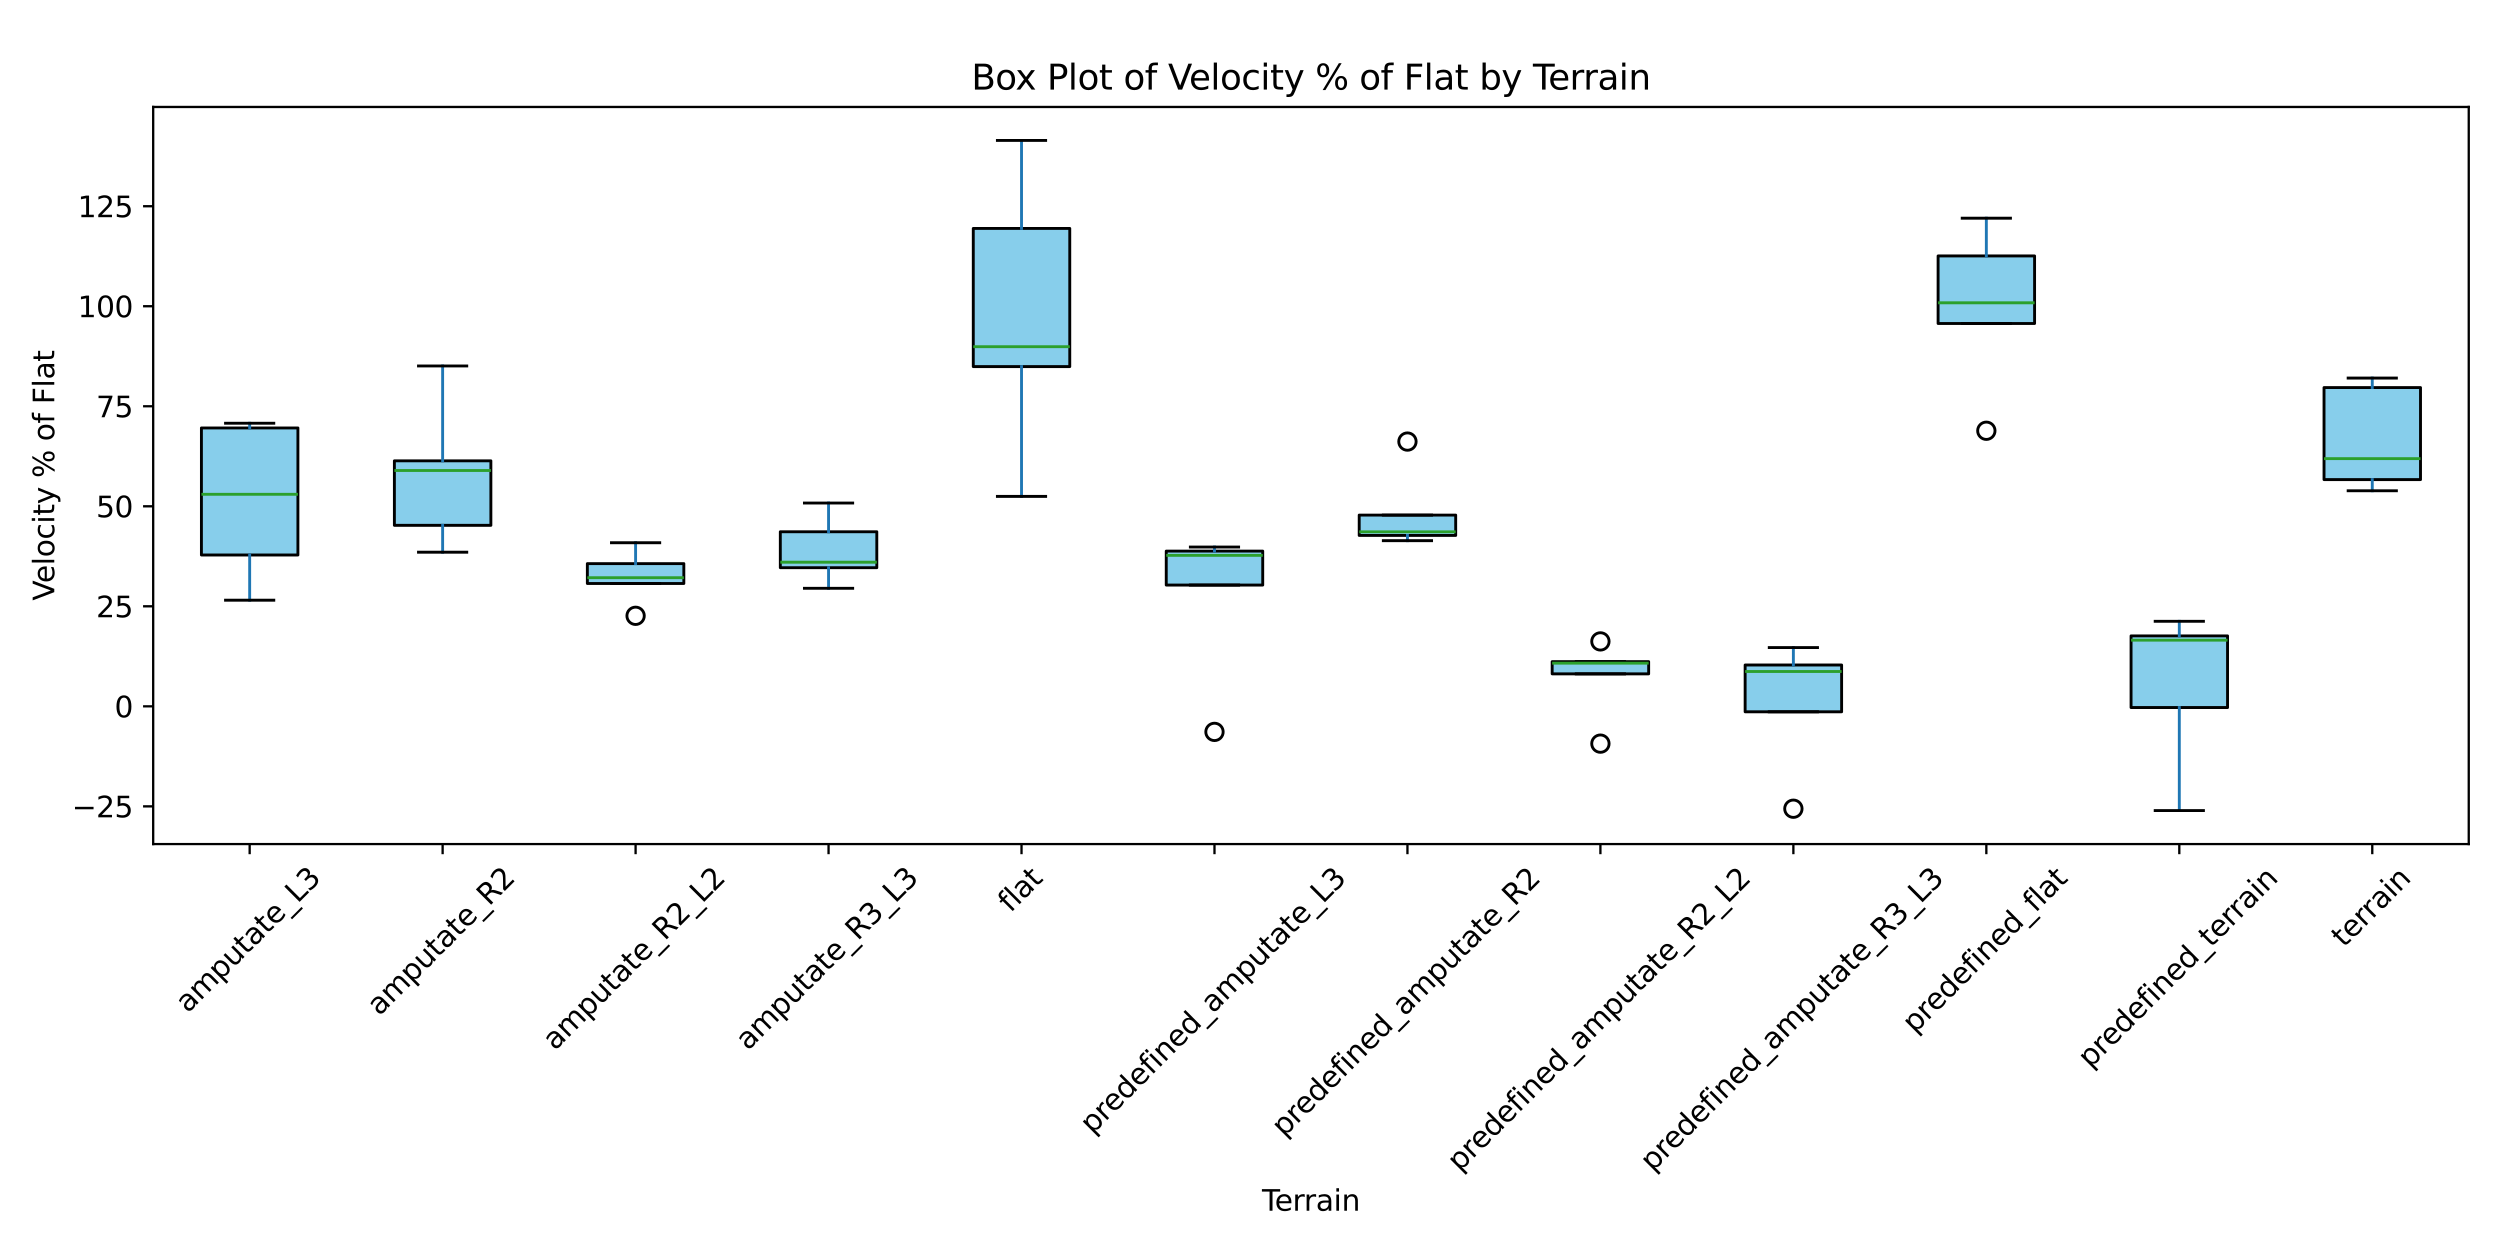 <?xml version="1.0" encoding="utf-8" standalone="no"?>
<!DOCTYPE svg PUBLIC "-//W3C//DTD SVG 1.1//EN"
  "http://www.w3.org/Graphics/SVG/1.1/DTD/svg11.dtd">
<svg xmlns:xlink="http://www.w3.org/1999/xlink" width="864pt" height="432pt" viewBox="0 0 864 432" xmlns="http://www.w3.org/2000/svg" version="1.1">
 <defs>
  <style type="text/css">*{stroke-linejoin: round; stroke-linecap: butt}</style>
 </defs>
 <g id="figure_1">
  <g id="patch_1">
   <path d="M 0 432 
L 864 432 
L 864 0 
L 0 0 
z
" style="fill: #ffffff"/>
  </g>
  <g id="axes_1">
   <g id="patch_2">
    <path d="M 52.94 291.71 
L 853.2 291.71 
L 853.2 36.96 
L 52.94 36.96 
z
" style="fill: #ffffff"/>
   </g>
   <g id="matplotlib.axis_1">
    <g id="xtick_1">
     <g id="line2d_1">
      <defs>
       <path id="m4a46d3b469" d="M 0 0 
L 0 3.5 
" style="stroke: #000000; stroke-width: 0.8"/>
      </defs>
      <g>
       <use xlink:href="#m4a46d3b469" x="86.284" y="291.71" style="stroke: #000000; stroke-width: 0.8"/>
      </g>
     </g>
     <g id="text_1">
      <!-- amputate_L3 -->
      <g transform="translate(64.878 350.352) rotate(-45) scale(0.1 -0.1)">
       <defs>
        <path id="DejaVuSans-61" d="M 2194 1759 
Q 1497 1759 1228 1600 
Q 959 1441 959 1056 
Q 959 750 1161 570 
Q 1363 391 1709 391 
Q 2188 391 2477 730 
Q 2766 1069 2766 1631 
L 2766 1759 
L 2194 1759 
z
M 3341 1997 
L 3341 0 
L 2766 0 
L 2766 531 
Q 2569 213 2275 61 
Q 1981 -91 1556 -91 
Q 1019 -91 701 211 
Q 384 513 384 1019 
Q 384 1609 779 1909 
Q 1175 2209 1959 2209 
L 2766 2209 
L 2766 2266 
Q 2766 2663 2505 2880 
Q 2244 3097 1772 3097 
Q 1472 3097 1187 3025 
Q 903 2953 641 2809 
L 641 3341 
Q 956 3463 1253 3523 
Q 1550 3584 1831 3584 
Q 2591 3584 2966 3190 
Q 3341 2797 3341 1997 
z
" transform="scale(0.016)"/>
        <path id="DejaVuSans-6d" d="M 3328 2828 
Q 3544 3216 3844 3400 
Q 4144 3584 4550 3584 
Q 5097 3584 5394 3201 
Q 5691 2819 5691 2113 
L 5691 0 
L 5113 0 
L 5113 2094 
Q 5113 2597 4934 2840 
Q 4756 3084 4391 3084 
Q 3944 3084 3684 2787 
Q 3425 2491 3425 1978 
L 3425 0 
L 2847 0 
L 2847 2094 
Q 2847 2600 2669 2842 
Q 2491 3084 2119 3084 
Q 1678 3084 1418 2786 
Q 1159 2488 1159 1978 
L 1159 0 
L 581 0 
L 581 3500 
L 1159 3500 
L 1159 2956 
Q 1356 3278 1631 3431 
Q 1906 3584 2284 3584 
Q 2666 3584 2933 3390 
Q 3200 3197 3328 2828 
z
" transform="scale(0.016)"/>
        <path id="DejaVuSans-70" d="M 1159 525 
L 1159 -1331 
L 581 -1331 
L 581 3500 
L 1159 3500 
L 1159 2969 
Q 1341 3281 1617 3432 
Q 1894 3584 2278 3584 
Q 2916 3584 3314 3078 
Q 3713 2572 3713 1747 
Q 3713 922 3314 415 
Q 2916 -91 2278 -91 
Q 1894 -91 1617 61 
Q 1341 213 1159 525 
z
M 3116 1747 
Q 3116 2381 2855 2742 
Q 2594 3103 2138 3103 
Q 1681 3103 1420 2742 
Q 1159 2381 1159 1747 
Q 1159 1113 1420 752 
Q 1681 391 2138 391 
Q 2594 391 2855 752 
Q 3116 1113 3116 1747 
z
" transform="scale(0.016)"/>
        <path id="DejaVuSans-75" d="M 544 1381 
L 544 3500 
L 1119 3500 
L 1119 1403 
Q 1119 906 1312 657 
Q 1506 409 1894 409 
Q 2359 409 2629 706 
Q 2900 1003 2900 1516 
L 2900 3500 
L 3475 3500 
L 3475 0 
L 2900 0 
L 2900 538 
Q 2691 219 2414 64 
Q 2138 -91 1772 -91 
Q 1169 -91 856 284 
Q 544 659 544 1381 
z
M 1991 3584 
L 1991 3584 
z
" transform="scale(0.016)"/>
        <path id="DejaVuSans-74" d="M 1172 4494 
L 1172 3500 
L 2356 3500 
L 2356 3053 
L 1172 3053 
L 1172 1153 
Q 1172 725 1289 603 
Q 1406 481 1766 481 
L 2356 481 
L 2356 0 
L 1766 0 
Q 1100 0 847 248 
Q 594 497 594 1153 
L 594 3053 
L 172 3053 
L 172 3500 
L 594 3500 
L 594 4494 
L 1172 4494 
z
" transform="scale(0.016)"/>
        <path id="DejaVuSans-65" d="M 3597 1894 
L 3597 1613 
L 953 1613 
Q 991 1019 1311 708 
Q 1631 397 2203 397 
Q 2534 397 2845 478 
Q 3156 559 3463 722 
L 3463 178 
Q 3153 47 2828 -22 
Q 2503 -91 2169 -91 
Q 1331 -91 842 396 
Q 353 884 353 1716 
Q 353 2575 817 3079 
Q 1281 3584 2069 3584 
Q 2775 3584 3186 3129 
Q 3597 2675 3597 1894 
z
M 3022 2063 
Q 3016 2534 2758 2815 
Q 2500 3097 2075 3097 
Q 1594 3097 1305 2825 
Q 1016 2553 972 2059 
L 3022 2063 
z
" transform="scale(0.016)"/>
        <path id="DejaVuSans-5f" d="M 3263 -1063 
L 3263 -1509 
L -63 -1509 
L -63 -1063 
L 3263 -1063 
z
" transform="scale(0.016)"/>
        <path id="DejaVuSans-4c" d="M 628 4666 
L 1259 4666 
L 1259 531 
L 3531 531 
L 3531 0 
L 628 0 
L 628 4666 
z
" transform="scale(0.016)"/>
        <path id="DejaVuSans-33" d="M 2597 2516 
Q 3050 2419 3304 2112 
Q 3559 1806 3559 1356 
Q 3559 666 3084 287 
Q 2609 -91 1734 -91 
Q 1441 -91 1130 -33 
Q 819 25 488 141 
L 488 750 
Q 750 597 1062 519 
Q 1375 441 1716 441 
Q 2309 441 2620 675 
Q 2931 909 2931 1356 
Q 2931 1769 2642 2001 
Q 2353 2234 1838 2234 
L 1294 2234 
L 1294 2753 
L 1863 2753 
Q 2328 2753 2575 2939 
Q 2822 3125 2822 3475 
Q 2822 3834 2567 4026 
Q 2313 4219 1838 4219 
Q 1578 4219 1281 4162 
Q 984 4106 628 3988 
L 628 4550 
Q 988 4650 1302 4700 
Q 1616 4750 1894 4750 
Q 2613 4750 3031 4423 
Q 3450 4097 3450 3541 
Q 3450 3153 3228 2886 
Q 3006 2619 2597 2516 
z
" transform="scale(0.016)"/>
       </defs>
       <use xlink:href="#DejaVuSans-61"/>
       <use xlink:href="#DejaVuSans-6d" x="61.279"/>
       <use xlink:href="#DejaVuSans-70" x="158.691"/>
       <use xlink:href="#DejaVuSans-75" x="222.168"/>
       <use xlink:href="#DejaVuSans-74" x="285.547"/>
       <use xlink:href="#DejaVuSans-61" x="324.756"/>
       <use xlink:href="#DejaVuSans-74" x="386.035"/>
       <use xlink:href="#DejaVuSans-65" x="425.244"/>
       <use xlink:href="#DejaVuSans-5f" x="486.768"/>
       <use xlink:href="#DejaVuSans-4c" x="536.768"/>
       <use xlink:href="#DejaVuSans-33" x="592.48"/>
      </g>
     </g>
    </g>
    <g id="xtick_2">
     <g id="line2d_2">
      <g>
       <use xlink:href="#m4a46d3b469" x="152.972" y="291.71" style="stroke: #000000; stroke-width: 0.8"/>
      </g>
     </g>
     <g id="text_2">
      <!-- amputate_R2 -->
      <g transform="translate(131.079 351.325) rotate(-45) scale(0.1 -0.1)">
       <defs>
        <path id="DejaVuSans-52" d="M 2841 2188 
Q 3044 2119 3236 1894 
Q 3428 1669 3622 1275 
L 4263 0 
L 3584 0 
L 2988 1197 
Q 2756 1666 2539 1819 
Q 2322 1972 1947 1972 
L 1259 1972 
L 1259 0 
L 628 0 
L 628 4666 
L 2053 4666 
Q 2853 4666 3247 4331 
Q 3641 3997 3641 3322 
Q 3641 2881 3436 2590 
Q 3231 2300 2841 2188 
z
M 1259 4147 
L 1259 2491 
L 2053 2491 
Q 2509 2491 2742 2702 
Q 2975 2913 2975 3322 
Q 2975 3731 2742 3939 
Q 2509 4147 2053 4147 
L 1259 4147 
z
" transform="scale(0.016)"/>
        <path id="DejaVuSans-32" d="M 1228 531 
L 3431 531 
L 3431 0 
L 469 0 
L 469 531 
Q 828 903 1448 1529 
Q 2069 2156 2228 2338 
Q 2531 2678 2651 2914 
Q 2772 3150 2772 3378 
Q 2772 3750 2511 3984 
Q 2250 4219 1831 4219 
Q 1534 4219 1204 4116 
Q 875 4013 500 3803 
L 500 4441 
Q 881 4594 1212 4672 
Q 1544 4750 1819 4750 
Q 2544 4750 2975 4387 
Q 3406 4025 3406 3419 
Q 3406 3131 3298 2873 
Q 3191 2616 2906 2266 
Q 2828 2175 2409 1742 
Q 1991 1309 1228 531 
z
" transform="scale(0.016)"/>
       </defs>
       <use xlink:href="#DejaVuSans-61"/>
       <use xlink:href="#DejaVuSans-6d" x="61.279"/>
       <use xlink:href="#DejaVuSans-70" x="158.691"/>
       <use xlink:href="#DejaVuSans-75" x="222.168"/>
       <use xlink:href="#DejaVuSans-74" x="285.547"/>
       <use xlink:href="#DejaVuSans-61" x="324.756"/>
       <use xlink:href="#DejaVuSans-74" x="386.035"/>
       <use xlink:href="#DejaVuSans-65" x="425.244"/>
       <use xlink:href="#DejaVuSans-5f" x="486.768"/>
       <use xlink:href="#DejaVuSans-52" x="536.768"/>
       <use xlink:href="#DejaVuSans-32" x="606.25"/>
      </g>
     </g>
    </g>
    <g id="xtick_3">
     <g id="line2d_3">
      <g>
       <use xlink:href="#m4a46d3b469" x="219.661" y="291.71" style="stroke: #000000; stroke-width: 0.8"/>
      </g>
     </g>
     <g id="text_3">
      <!-- amputate_R2_L2 -->
      <g transform="translate(191.78 363.3) rotate(-45) scale(0.1 -0.1)">
       <use xlink:href="#DejaVuSans-61"/>
       <use xlink:href="#DejaVuSans-6d" x="61.279"/>
       <use xlink:href="#DejaVuSans-70" x="158.691"/>
       <use xlink:href="#DejaVuSans-75" x="222.168"/>
       <use xlink:href="#DejaVuSans-74" x="285.547"/>
       <use xlink:href="#DejaVuSans-61" x="324.756"/>
       <use xlink:href="#DejaVuSans-74" x="386.035"/>
       <use xlink:href="#DejaVuSans-65" x="425.244"/>
       <use xlink:href="#DejaVuSans-5f" x="486.768"/>
       <use xlink:href="#DejaVuSans-52" x="536.768"/>
       <use xlink:href="#DejaVuSans-32" x="606.25"/>
       <use xlink:href="#DejaVuSans-5f" x="669.873"/>
       <use xlink:href="#DejaVuSans-4c" x="719.873"/>
       <use xlink:href="#DejaVuSans-32" x="775.586"/>
      </g>
     </g>
    </g>
    <g id="xtick_4">
     <g id="line2d_4">
      <g>
       <use xlink:href="#m4a46d3b469" x="286.349" y="291.71" style="stroke: #000000; stroke-width: 0.8"/>
      </g>
     </g>
     <g id="text_4">
      <!-- amputate_R3_L3 -->
      <g transform="translate(258.469 363.3) rotate(-45) scale(0.1 -0.1)">
       <use xlink:href="#DejaVuSans-61"/>
       <use xlink:href="#DejaVuSans-6d" x="61.279"/>
       <use xlink:href="#DejaVuSans-70" x="158.691"/>
       <use xlink:href="#DejaVuSans-75" x="222.168"/>
       <use xlink:href="#DejaVuSans-74" x="285.547"/>
       <use xlink:href="#DejaVuSans-61" x="324.756"/>
       <use xlink:href="#DejaVuSans-74" x="386.035"/>
       <use xlink:href="#DejaVuSans-65" x="425.244"/>
       <use xlink:href="#DejaVuSans-5f" x="486.768"/>
       <use xlink:href="#DejaVuSans-52" x="536.768"/>
       <use xlink:href="#DejaVuSans-33" x="606.25"/>
       <use xlink:href="#DejaVuSans-5f" x="669.873"/>
       <use xlink:href="#DejaVuSans-4c" x="719.873"/>
       <use xlink:href="#DejaVuSans-33" x="775.586"/>
      </g>
     </g>
    </g>
    <g id="xtick_5">
     <g id="line2d_5">
      <g>
       <use xlink:href="#m4a46d3b469" x="353.038" y="291.71" style="stroke: #000000; stroke-width: 0.8"/>
      </g>
     </g>
     <g id="text_5">
      <!-- flat -->
      <g transform="translate(349.209 315.642) rotate(-45) scale(0.1 -0.1)">
       <defs>
        <path id="DejaVuSans-66" d="M 2375 4863 
L 2375 4384 
L 1825 4384 
Q 1516 4384 1395 4259 
Q 1275 4134 1275 3809 
L 1275 3500 
L 2222 3500 
L 2222 3053 
L 1275 3053 
L 1275 0 
L 697 0 
L 697 3053 
L 147 3053 
L 147 3500 
L 697 3500 
L 697 3744 
Q 697 4328 969 4595 
Q 1241 4863 1831 4863 
L 2375 4863 
z
" transform="scale(0.016)"/>
        <path id="DejaVuSans-6c" d="M 603 4863 
L 1178 4863 
L 1178 0 
L 603 0 
L 603 4863 
z
" transform="scale(0.016)"/>
       </defs>
       <use xlink:href="#DejaVuSans-66"/>
       <use xlink:href="#DejaVuSans-6c" x="35.205"/>
       <use xlink:href="#DejaVuSans-61" x="62.988"/>
       <use xlink:href="#DejaVuSans-74" x="124.268"/>
      </g>
     </g>
    </g>
    <g id="xtick_6">
     <g id="line2d_6">
      <g>
       <use xlink:href="#m4a46d3b469" x="419.726" y="291.71" style="stroke: #000000; stroke-width: 0.8"/>
      </g>
     </g>
     <g id="text_6">
      <!-- predefined_amputate_L3 -->
      <g transform="translate(377.513 392.215) rotate(-45) scale(0.1 -0.1)">
       <defs>
        <path id="DejaVuSans-72" d="M 2631 2963 
Q 2534 3019 2420 3045 
Q 2306 3072 2169 3072 
Q 1681 3072 1420 2755 
Q 1159 2438 1159 1844 
L 1159 0 
L 581 0 
L 581 3500 
L 1159 3500 
L 1159 2956 
Q 1341 3275 1631 3429 
Q 1922 3584 2338 3584 
Q 2397 3584 2469 3576 
Q 2541 3569 2628 3553 
L 2631 2963 
z
" transform="scale(0.016)"/>
        <path id="DejaVuSans-64" d="M 2906 2969 
L 2906 4863 
L 3481 4863 
L 3481 0 
L 2906 0 
L 2906 525 
Q 2725 213 2448 61 
Q 2172 -91 1784 -91 
Q 1150 -91 751 415 
Q 353 922 353 1747 
Q 353 2572 751 3078 
Q 1150 3584 1784 3584 
Q 2172 3584 2448 3432 
Q 2725 3281 2906 2969 
z
M 947 1747 
Q 947 1113 1208 752 
Q 1469 391 1925 391 
Q 2381 391 2643 752 
Q 2906 1113 2906 1747 
Q 2906 2381 2643 2742 
Q 2381 3103 1925 3103 
Q 1469 3103 1208 2742 
Q 947 2381 947 1747 
z
" transform="scale(0.016)"/>
        <path id="DejaVuSans-69" d="M 603 3500 
L 1178 3500 
L 1178 0 
L 603 0 
L 603 3500 
z
M 603 4863 
L 1178 4863 
L 1178 4134 
L 603 4134 
L 603 4863 
z
" transform="scale(0.016)"/>
        <path id="DejaVuSans-6e" d="M 3513 2113 
L 3513 0 
L 2938 0 
L 2938 2094 
Q 2938 2591 2744 2837 
Q 2550 3084 2163 3084 
Q 1697 3084 1428 2787 
Q 1159 2491 1159 1978 
L 1159 0 
L 581 0 
L 581 3500 
L 1159 3500 
L 1159 2956 
Q 1366 3272 1645 3428 
Q 1925 3584 2291 3584 
Q 2894 3584 3203 3211 
Q 3513 2838 3513 2113 
z
" transform="scale(0.016)"/>
       </defs>
       <use xlink:href="#DejaVuSans-70"/>
       <use xlink:href="#DejaVuSans-72" x="63.477"/>
       <use xlink:href="#DejaVuSans-65" x="102.34"/>
       <use xlink:href="#DejaVuSans-64" x="163.863"/>
       <use xlink:href="#DejaVuSans-65" x="227.34"/>
       <use xlink:href="#DejaVuSans-66" x="288.863"/>
       <use xlink:href="#DejaVuSans-69" x="324.068"/>
       <use xlink:href="#DejaVuSans-6e" x="351.852"/>
       <use xlink:href="#DejaVuSans-65" x="415.23"/>
       <use xlink:href="#DejaVuSans-64" x="476.754"/>
       <use xlink:href="#DejaVuSans-5f" x="540.23"/>
       <use xlink:href="#DejaVuSans-61" x="590.23"/>
       <use xlink:href="#DejaVuSans-6d" x="651.51"/>
       <use xlink:href="#DejaVuSans-70" x="748.922"/>
       <use xlink:href="#DejaVuSans-75" x="812.398"/>
       <use xlink:href="#DejaVuSans-74" x="875.777"/>
       <use xlink:href="#DejaVuSans-61" x="914.986"/>
       <use xlink:href="#DejaVuSans-74" x="976.266"/>
       <use xlink:href="#DejaVuSans-65" x="1015.475"/>
       <use xlink:href="#DejaVuSans-5f" x="1076.998"/>
       <use xlink:href="#DejaVuSans-4c" x="1126.998"/>
       <use xlink:href="#DejaVuSans-33" x="1182.711"/>
      </g>
     </g>
    </g>
    <g id="xtick_7">
     <g id="line2d_7">
      <g>
       <use xlink:href="#m4a46d3b469" x="486.414" y="291.71" style="stroke: #000000; stroke-width: 0.8"/>
      </g>
     </g>
     <g id="text_7">
      <!-- predefined_amputate_R2 -->
      <g transform="translate(443.714 393.188) rotate(-45) scale(0.1 -0.1)">
       <use xlink:href="#DejaVuSans-70"/>
       <use xlink:href="#DejaVuSans-72" x="63.477"/>
       <use xlink:href="#DejaVuSans-65" x="102.34"/>
       <use xlink:href="#DejaVuSans-64" x="163.863"/>
       <use xlink:href="#DejaVuSans-65" x="227.34"/>
       <use xlink:href="#DejaVuSans-66" x="288.863"/>
       <use xlink:href="#DejaVuSans-69" x="324.068"/>
       <use xlink:href="#DejaVuSans-6e" x="351.852"/>
       <use xlink:href="#DejaVuSans-65" x="415.23"/>
       <use xlink:href="#DejaVuSans-64" x="476.754"/>
       <use xlink:href="#DejaVuSans-5f" x="540.23"/>
       <use xlink:href="#DejaVuSans-61" x="590.23"/>
       <use xlink:href="#DejaVuSans-6d" x="651.51"/>
       <use xlink:href="#DejaVuSans-70" x="748.922"/>
       <use xlink:href="#DejaVuSans-75" x="812.398"/>
       <use xlink:href="#DejaVuSans-74" x="875.777"/>
       <use xlink:href="#DejaVuSans-61" x="914.986"/>
       <use xlink:href="#DejaVuSans-74" x="976.266"/>
       <use xlink:href="#DejaVuSans-65" x="1015.475"/>
       <use xlink:href="#DejaVuSans-5f" x="1076.998"/>
       <use xlink:href="#DejaVuSans-52" x="1126.998"/>
       <use xlink:href="#DejaVuSans-32" x="1196.48"/>
      </g>
     </g>
    </g>
    <g id="xtick_8">
     <g id="line2d_8">
      <g>
       <use xlink:href="#m4a46d3b469" x="553.102" y="291.71" style="stroke: #000000; stroke-width: 0.8"/>
      </g>
     </g>
     <g id="text_8">
      <!-- predefined_amputate_R2_L2 -->
      <g transform="translate(504.415 405.163) rotate(-45) scale(0.1 -0.1)">
       <use xlink:href="#DejaVuSans-70"/>
       <use xlink:href="#DejaVuSans-72" x="63.477"/>
       <use xlink:href="#DejaVuSans-65" x="102.34"/>
       <use xlink:href="#DejaVuSans-64" x="163.863"/>
       <use xlink:href="#DejaVuSans-65" x="227.34"/>
       <use xlink:href="#DejaVuSans-66" x="288.863"/>
       <use xlink:href="#DejaVuSans-69" x="324.068"/>
       <use xlink:href="#DejaVuSans-6e" x="351.852"/>
       <use xlink:href="#DejaVuSans-65" x="415.23"/>
       <use xlink:href="#DejaVuSans-64" x="476.754"/>
       <use xlink:href="#DejaVuSans-5f" x="540.23"/>
       <use xlink:href="#DejaVuSans-61" x="590.23"/>
       <use xlink:href="#DejaVuSans-6d" x="651.51"/>
       <use xlink:href="#DejaVuSans-70" x="748.922"/>
       <use xlink:href="#DejaVuSans-75" x="812.398"/>
       <use xlink:href="#DejaVuSans-74" x="875.777"/>
       <use xlink:href="#DejaVuSans-61" x="914.986"/>
       <use xlink:href="#DejaVuSans-74" x="976.266"/>
       <use xlink:href="#DejaVuSans-65" x="1015.475"/>
       <use xlink:href="#DejaVuSans-5f" x="1076.998"/>
       <use xlink:href="#DejaVuSans-52" x="1126.998"/>
       <use xlink:href="#DejaVuSans-32" x="1196.48"/>
       <use xlink:href="#DejaVuSans-5f" x="1260.104"/>
       <use xlink:href="#DejaVuSans-4c" x="1310.104"/>
       <use xlink:href="#DejaVuSans-32" x="1365.816"/>
      </g>
     </g>
    </g>
    <g id="xtick_9">
     <g id="line2d_9">
      <g>
       <use xlink:href="#m4a46d3b469" x="619.791" y="291.71" style="stroke: #000000; stroke-width: 0.8"/>
      </g>
     </g>
     <g id="text_9">
      <!-- predefined_amputate_R3_L3 -->
      <g transform="translate(571.104 405.163) rotate(-45) scale(0.1 -0.1)">
       <use xlink:href="#DejaVuSans-70"/>
       <use xlink:href="#DejaVuSans-72" x="63.477"/>
       <use xlink:href="#DejaVuSans-65" x="102.34"/>
       <use xlink:href="#DejaVuSans-64" x="163.863"/>
       <use xlink:href="#DejaVuSans-65" x="227.34"/>
       <use xlink:href="#DejaVuSans-66" x="288.863"/>
       <use xlink:href="#DejaVuSans-69" x="324.068"/>
       <use xlink:href="#DejaVuSans-6e" x="351.852"/>
       <use xlink:href="#DejaVuSans-65" x="415.23"/>
       <use xlink:href="#DejaVuSans-64" x="476.754"/>
       <use xlink:href="#DejaVuSans-5f" x="540.23"/>
       <use xlink:href="#DejaVuSans-61" x="590.23"/>
       <use xlink:href="#DejaVuSans-6d" x="651.51"/>
       <use xlink:href="#DejaVuSans-70" x="748.922"/>
       <use xlink:href="#DejaVuSans-75" x="812.398"/>
       <use xlink:href="#DejaVuSans-74" x="875.777"/>
       <use xlink:href="#DejaVuSans-61" x="914.986"/>
       <use xlink:href="#DejaVuSans-74" x="976.266"/>
       <use xlink:href="#DejaVuSans-65" x="1015.475"/>
       <use xlink:href="#DejaVuSans-5f" x="1076.998"/>
       <use xlink:href="#DejaVuSans-52" x="1126.998"/>
       <use xlink:href="#DejaVuSans-33" x="1196.48"/>
       <use xlink:href="#DejaVuSans-5f" x="1260.104"/>
       <use xlink:href="#DejaVuSans-4c" x="1310.104"/>
       <use xlink:href="#DejaVuSans-33" x="1365.816"/>
      </g>
     </g>
    </g>
    <g id="xtick_10">
     <g id="line2d_10">
      <g>
       <use xlink:href="#m4a46d3b469" x="686.479" y="291.71" style="stroke: #000000; stroke-width: 0.8"/>
      </g>
     </g>
     <g id="text_10">
      <!-- predefined_flat -->
      <g transform="translate(661.683 357.38) rotate(-45) scale(0.1 -0.1)">
       <use xlink:href="#DejaVuSans-70"/>
       <use xlink:href="#DejaVuSans-72" x="63.477"/>
       <use xlink:href="#DejaVuSans-65" x="102.34"/>
       <use xlink:href="#DejaVuSans-64" x="163.863"/>
       <use xlink:href="#DejaVuSans-65" x="227.34"/>
       <use xlink:href="#DejaVuSans-66" x="288.863"/>
       <use xlink:href="#DejaVuSans-69" x="324.068"/>
       <use xlink:href="#DejaVuSans-6e" x="351.852"/>
       <use xlink:href="#DejaVuSans-65" x="415.23"/>
       <use xlink:href="#DejaVuSans-64" x="476.754"/>
       <use xlink:href="#DejaVuSans-5f" x="540.23"/>
       <use xlink:href="#DejaVuSans-66" x="590.23"/>
       <use xlink:href="#DejaVuSans-6c" x="625.436"/>
       <use xlink:href="#DejaVuSans-61" x="653.219"/>
       <use xlink:href="#DejaVuSans-74" x="714.498"/>
      </g>
     </g>
    </g>
    <g id="xtick_11">
     <g id="line2d_11">
      <g>
       <use xlink:href="#m4a46d3b469" x="753.168" y="291.71" style="stroke: #000000; stroke-width: 0.8"/>
      </g>
     </g>
     <g id="text_11">
      <!-- predefined_terrain -->
      <g transform="translate(722.355 369.413) rotate(-45) scale(0.1 -0.1)">
       <use xlink:href="#DejaVuSans-70"/>
       <use xlink:href="#DejaVuSans-72" x="63.477"/>
       <use xlink:href="#DejaVuSans-65" x="102.34"/>
       <use xlink:href="#DejaVuSans-64" x="163.863"/>
       <use xlink:href="#DejaVuSans-65" x="227.34"/>
       <use xlink:href="#DejaVuSans-66" x="288.863"/>
       <use xlink:href="#DejaVuSans-69" x="324.068"/>
       <use xlink:href="#DejaVuSans-6e" x="351.852"/>
       <use xlink:href="#DejaVuSans-65" x="415.23"/>
       <use xlink:href="#DejaVuSans-64" x="476.754"/>
       <use xlink:href="#DejaVuSans-5f" x="540.23"/>
       <use xlink:href="#DejaVuSans-74" x="590.23"/>
       <use xlink:href="#DejaVuSans-65" x="629.439"/>
       <use xlink:href="#DejaVuSans-72" x="690.963"/>
       <use xlink:href="#DejaVuSans-72" x="730.326"/>
       <use xlink:href="#DejaVuSans-61" x="771.439"/>
       <use xlink:href="#DejaVuSans-69" x="832.719"/>
       <use xlink:href="#DejaVuSans-6e" x="860.502"/>
      </g>
     </g>
    </g>
    <g id="xtick_12">
     <g id="line2d_12">
      <g>
       <use xlink:href="#m4a46d3b469" x="819.856" y="291.71" style="stroke: #000000; stroke-width: 0.8"/>
      </g>
     </g>
     <g id="text_12">
      <!-- terrain -->
      <g transform="translate(810.011 327.675) rotate(-45) scale(0.1 -0.1)">
       <use xlink:href="#DejaVuSans-74"/>
       <use xlink:href="#DejaVuSans-65" x="39.209"/>
       <use xlink:href="#DejaVuSans-72" x="100.732"/>
       <use xlink:href="#DejaVuSans-72" x="140.096"/>
       <use xlink:href="#DejaVuSans-61" x="181.209"/>
       <use xlink:href="#DejaVuSans-69" x="242.488"/>
       <use xlink:href="#DejaVuSans-6e" x="270.271"/>
      </g>
     </g>
    </g>
    <g id="text_13">
     <!-- Terrain -->
     <g transform="translate(436.144 418.428) scale(0.1 -0.1)">
      <defs>
       <path id="DejaVuSans-54" d="M -19 4666 
L 3928 4666 
L 3928 4134 
L 2272 4134 
L 2272 0 
L 1638 0 
L 1638 4134 
L -19 4134 
L -19 4666 
z
" transform="scale(0.016)"/>
      </defs>
      <use xlink:href="#DejaVuSans-54"/>
      <use xlink:href="#DejaVuSans-65" x="44.084"/>
      <use xlink:href="#DejaVuSans-72" x="105.607"/>
      <use xlink:href="#DejaVuSans-72" x="144.971"/>
      <use xlink:href="#DejaVuSans-61" x="186.084"/>
      <use xlink:href="#DejaVuSans-69" x="247.363"/>
      <use xlink:href="#DejaVuSans-6e" x="275.146"/>
     </g>
    </g>
   </g>
   <g id="matplotlib.axis_2">
    <g id="ytick_1">
     <g id="line2d_13">
      <defs>
       <path id="m96f26ab95c" d="M 0 0 
L -3.5 0 
" style="stroke: #000000; stroke-width: 0.8"/>
      </defs>
      <g>
       <use xlink:href="#m96f26ab95c" x="52.94" y="278.675" style="stroke: #000000; stroke-width: 0.8"/>
      </g>
     </g>
     <g id="text_14">
      <!-- −25 -->
      <g transform="translate(24.835 282.474) scale(0.1 -0.1)">
       <defs>
        <path id="DejaVuSans-2212" d="M 678 2272 
L 4684 2272 
L 4684 1741 
L 678 1741 
L 678 2272 
z
" transform="scale(0.016)"/>
        <path id="DejaVuSans-35" d="M 691 4666 
L 3169 4666 
L 3169 4134 
L 1269 4134 
L 1269 2991 
Q 1406 3038 1543 3061 
Q 1681 3084 1819 3084 
Q 2600 3084 3056 2656 
Q 3513 2228 3513 1497 
Q 3513 744 3044 326 
Q 2575 -91 1722 -91 
Q 1428 -91 1123 -41 
Q 819 9 494 109 
L 494 744 
Q 775 591 1075 516 
Q 1375 441 1709 441 
Q 2250 441 2565 725 
Q 2881 1009 2881 1497 
Q 2881 1984 2565 2268 
Q 2250 2553 1709 2553 
Q 1456 2553 1204 2497 
Q 953 2441 691 2322 
L 691 4666 
z
" transform="scale(0.016)"/>
       </defs>
       <use xlink:href="#DejaVuSans-2212"/>
       <use xlink:href="#DejaVuSans-32" x="83.789"/>
       <use xlink:href="#DejaVuSans-35" x="147.412"/>
      </g>
     </g>
    </g>
    <g id="ytick_2">
     <g id="line2d_14">
      <g>
       <use xlink:href="#m96f26ab95c" x="52.94" y="244.107" style="stroke: #000000; stroke-width: 0.8"/>
      </g>
     </g>
     <g id="text_15">
      <!-- 0 -->
      <g transform="translate(39.578 247.906) scale(0.1 -0.1)">
       <defs>
        <path id="DejaVuSans-30" d="M 2034 4250 
Q 1547 4250 1301 3770 
Q 1056 3291 1056 2328 
Q 1056 1369 1301 889 
Q 1547 409 2034 409 
Q 2525 409 2770 889 
Q 3016 1369 3016 2328 
Q 3016 3291 2770 3770 
Q 2525 4250 2034 4250 
z
M 2034 4750 
Q 2819 4750 3233 4129 
Q 3647 3509 3647 2328 
Q 3647 1150 3233 529 
Q 2819 -91 2034 -91 
Q 1250 -91 836 529 
Q 422 1150 422 2328 
Q 422 3509 836 4129 
Q 1250 4750 2034 4750 
z
" transform="scale(0.016)"/>
       </defs>
       <use xlink:href="#DejaVuSans-30"/>
      </g>
     </g>
    </g>
    <g id="ytick_3">
     <g id="line2d_15">
      <g>
       <use xlink:href="#m96f26ab95c" x="52.94" y="209.539" style="stroke: #000000; stroke-width: 0.8"/>
      </g>
     </g>
     <g id="text_16">
      <!-- 25 -->
      <g transform="translate(33.215 213.338) scale(0.1 -0.1)">
       <use xlink:href="#DejaVuSans-32"/>
       <use xlink:href="#DejaVuSans-35" x="63.623"/>
      </g>
     </g>
    </g>
    <g id="ytick_4">
     <g id="line2d_16">
      <g>
       <use xlink:href="#m96f26ab95c" x="52.94" y="174.971" style="stroke: #000000; stroke-width: 0.8"/>
      </g>
     </g>
     <g id="text_17">
      <!-- 50 -->
      <g transform="translate(33.215 178.77) scale(0.1 -0.1)">
       <use xlink:href="#DejaVuSans-35"/>
       <use xlink:href="#DejaVuSans-30" x="63.623"/>
      </g>
     </g>
    </g>
    <g id="ytick_5">
     <g id="line2d_17">
      <g>
       <use xlink:href="#m96f26ab95c" x="52.94" y="140.403" style="stroke: #000000; stroke-width: 0.8"/>
      </g>
     </g>
     <g id="text_18">
      <!-- 75 -->
      <g transform="translate(33.215 144.202) scale(0.1 -0.1)">
       <defs>
        <path id="DejaVuSans-37" d="M 525 4666 
L 3525 4666 
L 3525 4397 
L 1831 0 
L 1172 0 
L 2766 4134 
L 525 4134 
L 525 4666 
z
" transform="scale(0.016)"/>
       </defs>
       <use xlink:href="#DejaVuSans-37"/>
       <use xlink:href="#DejaVuSans-35" x="63.623"/>
      </g>
     </g>
    </g>
    <g id="ytick_6">
     <g id="line2d_18">
      <g>
       <use xlink:href="#m96f26ab95c" x="52.94" y="105.835" style="stroke: #000000; stroke-width: 0.8"/>
      </g>
     </g>
     <g id="text_19">
      <!-- 100 -->
      <g transform="translate(26.852 109.635) scale(0.1 -0.1)">
       <defs>
        <path id="DejaVuSans-31" d="M 794 531 
L 1825 531 
L 1825 4091 
L 703 3866 
L 703 4441 
L 1819 4666 
L 2450 4666 
L 2450 531 
L 3481 531 
L 3481 0 
L 794 0 
L 794 531 
z
" transform="scale(0.016)"/>
       </defs>
       <use xlink:href="#DejaVuSans-31"/>
       <use xlink:href="#DejaVuSans-30" x="63.623"/>
       <use xlink:href="#DejaVuSans-30" x="127.246"/>
      </g>
     </g>
    </g>
    <g id="ytick_7">
     <g id="line2d_19">
      <g>
       <use xlink:href="#m96f26ab95c" x="52.94" y="71.267" style="stroke: #000000; stroke-width: 0.8"/>
      </g>
     </g>
     <g id="text_20">
      <!-- 125 -->
      <g transform="translate(26.852 75.067) scale(0.1 -0.1)">
       <use xlink:href="#DejaVuSans-31"/>
       <use xlink:href="#DejaVuSans-32" x="63.623"/>
       <use xlink:href="#DejaVuSans-35" x="127.246"/>
      </g>
     </g>
    </g>
    <g id="text_21">
     <!-- Velocity % of Flat -->
     <g transform="translate(18.756 207.577) rotate(-90) scale(0.1 -0.1)">
      <defs>
       <path id="DejaVuSans-56" d="M 1831 0 
L 50 4666 
L 709 4666 
L 2188 738 
L 3669 4666 
L 4325 4666 
L 2547 0 
L 1831 0 
z
" transform="scale(0.016)"/>
       <path id="DejaVuSans-6f" d="M 1959 3097 
Q 1497 3097 1228 2736 
Q 959 2375 959 1747 
Q 959 1119 1226 758 
Q 1494 397 1959 397 
Q 2419 397 2687 759 
Q 2956 1122 2956 1747 
Q 2956 2369 2687 2733 
Q 2419 3097 1959 3097 
z
M 1959 3584 
Q 2709 3584 3137 3096 
Q 3566 2609 3566 1747 
Q 3566 888 3137 398 
Q 2709 -91 1959 -91 
Q 1206 -91 779 398 
Q 353 888 353 1747 
Q 353 2609 779 3096 
Q 1206 3584 1959 3584 
z
" transform="scale(0.016)"/>
       <path id="DejaVuSans-63" d="M 3122 3366 
L 3122 2828 
Q 2878 2963 2633 3030 
Q 2388 3097 2138 3097 
Q 1578 3097 1268 2742 
Q 959 2388 959 1747 
Q 959 1106 1268 751 
Q 1578 397 2138 397 
Q 2388 397 2633 464 
Q 2878 531 3122 666 
L 3122 134 
Q 2881 22 2623 -34 
Q 2366 -91 2075 -91 
Q 1284 -91 818 406 
Q 353 903 353 1747 
Q 353 2603 823 3093 
Q 1294 3584 2113 3584 
Q 2378 3584 2631 3529 
Q 2884 3475 3122 3366 
z
" transform="scale(0.016)"/>
       <path id="DejaVuSans-79" d="M 2059 -325 
Q 1816 -950 1584 -1140 
Q 1353 -1331 966 -1331 
L 506 -1331 
L 506 -850 
L 844 -850 
Q 1081 -850 1212 -737 
Q 1344 -625 1503 -206 
L 1606 56 
L 191 3500 
L 800 3500 
L 1894 763 
L 2988 3500 
L 3597 3500 
L 2059 -325 
z
" transform="scale(0.016)"/>
       <path id="DejaVuSans-20" transform="scale(0.016)"/>
       <path id="DejaVuSans-25" d="M 4653 2053 
Q 4381 2053 4226 1822 
Q 4072 1591 4072 1178 
Q 4072 772 4226 539 
Q 4381 306 4653 306 
Q 4919 306 5073 539 
Q 5228 772 5228 1178 
Q 5228 1588 5073 1820 
Q 4919 2053 4653 2053 
z
M 4653 2450 
Q 5147 2450 5437 2106 
Q 5728 1763 5728 1178 
Q 5728 594 5436 251 
Q 5144 -91 4653 -91 
Q 4153 -91 3862 251 
Q 3572 594 3572 1178 
Q 3572 1766 3864 2108 
Q 4156 2450 4653 2450 
z
M 1428 4353 
Q 1159 4353 1004 4120 
Q 850 3888 850 3481 
Q 850 3069 1003 2837 
Q 1156 2606 1428 2606 
Q 1700 2606 1854 2837 
Q 2009 3069 2009 3481 
Q 2009 3884 1853 4118 
Q 1697 4353 1428 4353 
z
M 4250 4750 
L 4750 4750 
L 1831 -91 
L 1331 -91 
L 4250 4750 
z
M 1428 4750 
Q 1922 4750 2215 4408 
Q 2509 4066 2509 3481 
Q 2509 2891 2217 2550 
Q 1925 2209 1428 2209 
Q 931 2209 642 2551 
Q 353 2894 353 3481 
Q 353 4063 643 4406 
Q 934 4750 1428 4750 
z
" transform="scale(0.016)"/>
       <path id="DejaVuSans-46" d="M 628 4666 
L 3309 4666 
L 3309 4134 
L 1259 4134 
L 1259 2759 
L 3109 2759 
L 3109 2228 
L 1259 2228 
L 1259 0 
L 628 0 
L 628 4666 
z
" transform="scale(0.016)"/>
      </defs>
      <use xlink:href="#DejaVuSans-56"/>
      <use xlink:href="#DejaVuSans-65" x="60.658"/>
      <use xlink:href="#DejaVuSans-6c" x="122.182"/>
      <use xlink:href="#DejaVuSans-6f" x="149.965"/>
      <use xlink:href="#DejaVuSans-63" x="211.146"/>
      <use xlink:href="#DejaVuSans-69" x="266.127"/>
      <use xlink:href="#DejaVuSans-74" x="293.91"/>
      <use xlink:href="#DejaVuSans-79" x="333.119"/>
      <use xlink:href="#DejaVuSans-20" x="392.299"/>
      <use xlink:href="#DejaVuSans-25" x="424.086"/>
      <use xlink:href="#DejaVuSans-20" x="519.105"/>
      <use xlink:href="#DejaVuSans-6f" x="550.893"/>
      <use xlink:href="#DejaVuSans-66" x="612.074"/>
      <use xlink:href="#DejaVuSans-20" x="647.279"/>
      <use xlink:href="#DejaVuSans-46" x="679.066"/>
      <use xlink:href="#DejaVuSans-6c" x="736.586"/>
      <use xlink:href="#DejaVuSans-61" x="764.369"/>
      <use xlink:href="#DejaVuSans-74" x="825.648"/>
     </g>
    </g>
   </g>
   <g id="patch_3">
    <path d="M 69.612 191.806 
L 102.956 191.806 
L 102.956 147.899 
L 69.612 147.899 
L 69.612 191.806 
z
" clip-path="url(#pb8dafa6261)" style="fill: #87ceeb; stroke: #000000; stroke-linejoin: miter"/>
   </g>
   <g id="line2d_20">
    <path d="M 86.284 191.806 
L 86.284 207.428 
" clip-path="url(#pb8dafa6261)" style="fill: none; stroke: #1f77b4; stroke-linecap: square"/>
   </g>
   <g id="line2d_21">
    <path d="M 86.284 147.899 
L 86.284 146.268 
" clip-path="url(#pb8dafa6261)" style="fill: none; stroke: #1f77b4; stroke-linecap: square"/>
   </g>
   <g id="line2d_22">
    <path d="M 77.948 207.428 
L 94.62 207.428 
" clip-path="url(#pb8dafa6261)" style="fill: none; stroke: #000000; stroke-linecap: square"/>
   </g>
   <g id="line2d_23">
    <path d="M 77.948 146.268 
L 94.62 146.268 
" clip-path="url(#pb8dafa6261)" style="fill: none; stroke: #000000; stroke-linecap: square"/>
   </g>
   <g id="line2d_24"/>
   <g id="patch_4">
    <path d="M 136.3 181.553 
L 169.645 181.553 
L 169.645 159.263 
L 136.3 159.263 
L 136.3 181.553 
z
" clip-path="url(#pb8dafa6261)" style="fill: #87ceeb; stroke: #000000; stroke-linejoin: miter"/>
   </g>
   <g id="line2d_25">
    <path d="M 152.972 181.553 
L 152.972 190.837 
" clip-path="url(#pb8dafa6261)" style="fill: none; stroke: #1f77b4; stroke-linecap: square"/>
   </g>
   <g id="line2d_26">
    <path d="M 152.972 159.263 
L 152.972 126.478 
" clip-path="url(#pb8dafa6261)" style="fill: none; stroke: #1f77b4; stroke-linecap: square"/>
   </g>
   <g id="line2d_27">
    <path d="M 144.636 190.837 
L 161.309 190.837 
" clip-path="url(#pb8dafa6261)" style="fill: none; stroke: #000000; stroke-linecap: square"/>
   </g>
   <g id="line2d_28">
    <path d="M 144.636 126.478 
L 161.309 126.478 
" clip-path="url(#pb8dafa6261)" style="fill: none; stroke: #000000; stroke-linecap: square"/>
   </g>
   <g id="line2d_29"/>
   <g id="patch_5">
    <path d="M 202.989 201.651 
L 236.333 201.651 
L 236.333 194.786 
L 202.989 194.786 
L 202.989 201.651 
z
" clip-path="url(#pb8dafa6261)" style="fill: #87ceeb; stroke: #000000; stroke-linejoin: miter"/>
   </g>
   <g id="line2d_30">
    <path d="M 219.661 201.651 
L 219.661 201.651 
" clip-path="url(#pb8dafa6261)" style="fill: none; stroke: #1f77b4; stroke-linecap: square"/>
   </g>
   <g id="line2d_31">
    <path d="M 219.661 194.786 
L 219.661 187.567 
" clip-path="url(#pb8dafa6261)" style="fill: none; stroke: #1f77b4; stroke-linecap: square"/>
   </g>
   <g id="line2d_32">
    <path d="M 211.325 201.651 
L 227.997 201.651 
" clip-path="url(#pb8dafa6261)" style="fill: none; stroke: #000000; stroke-linecap: square"/>
   </g>
   <g id="line2d_33">
    <path d="M 211.325 187.567 
L 227.997 187.567 
" clip-path="url(#pb8dafa6261)" style="fill: none; stroke: #000000; stroke-linecap: square"/>
   </g>
   <g id="line2d_34">
    <defs>
     <path id="m0d0eedb6d1" d="M 0 3 
C 0.796 3 1.559 2.684 2.121 2.121 
C 2.684 1.559 3 0.796 3 0 
C 3 -0.796 2.684 -1.559 2.121 -2.121 
C 1.559 -2.684 0.796 -3 0 -3 
C -0.796 -3 -1.559 -2.684 -2.121 -2.121 
C -2.684 -1.559 -3 -0.796 -3 0 
C -3 0.796 -2.684 1.559 -2.121 2.121 
C -1.559 2.684 -0.796 3 0 3 
z
" style="stroke: #000000"/>
    </defs>
    <g clip-path="url(#pb8dafa6261)">
     <use xlink:href="#m0d0eedb6d1" x="219.661" y="212.822" style="fill-opacity: 0; stroke: #000000"/>
    </g>
   </g>
   <g id="patch_6">
    <path d="M 269.677 196.197 
L 303.021 196.197 
L 303.021 183.771 
L 269.677 183.771 
L 269.677 196.197 
z
" clip-path="url(#pb8dafa6261)" style="fill: #87ceeb; stroke: #000000; stroke-linejoin: miter"/>
   </g>
   <g id="line2d_35">
    <path d="M 286.349 196.197 
L 286.349 203.319 
" clip-path="url(#pb8dafa6261)" style="fill: none; stroke: #1f77b4; stroke-linecap: square"/>
   </g>
   <g id="line2d_36">
    <path d="M 286.349 183.771 
L 286.349 173.843 
" clip-path="url(#pb8dafa6261)" style="fill: none; stroke: #1f77b4; stroke-linecap: square"/>
   </g>
   <g id="line2d_37">
    <path d="M 278.013 203.319 
L 294.685 203.319 
" clip-path="url(#pb8dafa6261)" style="fill: none; stroke: #000000; stroke-linecap: square"/>
   </g>
   <g id="line2d_38">
    <path d="M 278.013 173.843 
L 294.685 173.843 
" clip-path="url(#pb8dafa6261)" style="fill: none; stroke: #000000; stroke-linecap: square"/>
   </g>
   <g id="line2d_39"/>
   <g id="patch_7">
    <path d="M 336.365 126.695 
L 369.71 126.695 
L 369.71 78.95 
L 336.365 78.95 
L 336.365 126.695 
z
" clip-path="url(#pb8dafa6261)" style="fill: #87ceeb; stroke: #000000; stroke-linejoin: miter"/>
   </g>
   <g id="line2d_40">
    <path d="M 353.038 126.695 
L 353.038 171.552 
" clip-path="url(#pb8dafa6261)" style="fill: none; stroke: #1f77b4; stroke-linecap: square"/>
   </g>
   <g id="line2d_41">
    <path d="M 353.038 78.95 
L 353.038 48.54 
" clip-path="url(#pb8dafa6261)" style="fill: none; stroke: #1f77b4; stroke-linecap: square"/>
   </g>
   <g id="line2d_42">
    <path d="M 344.701 171.552 
L 361.374 171.552 
" clip-path="url(#pb8dafa6261)" style="fill: none; stroke: #000000; stroke-linecap: square"/>
   </g>
   <g id="line2d_43">
    <path d="M 344.701 48.54 
L 361.374 48.54 
" clip-path="url(#pb8dafa6261)" style="fill: none; stroke: #000000; stroke-linecap: square"/>
   </g>
   <g id="line2d_44"/>
   <g id="patch_8">
    <path d="M 403.054 202.196 
L 436.398 202.196 
L 436.398 190.462 
L 403.054 190.462 
L 403.054 202.196 
z
" clip-path="url(#pb8dafa6261)" style="fill: #87ceeb; stroke: #000000; stroke-linejoin: miter"/>
   </g>
   <g id="line2d_45">
    <path d="M 419.726 202.196 
L 419.726 202.196 
" clip-path="url(#pb8dafa6261)" style="fill: none; stroke: #1f77b4; stroke-linecap: square"/>
   </g>
   <g id="line2d_46">
    <path d="M 419.726 190.462 
L 419.726 189.05 
" clip-path="url(#pb8dafa6261)" style="fill: none; stroke: #1f77b4; stroke-linecap: square"/>
   </g>
   <g id="line2d_47">
    <path d="M 411.39 202.196 
L 428.062 202.196 
" clip-path="url(#pb8dafa6261)" style="fill: none; stroke: #000000; stroke-linecap: square"/>
   </g>
   <g id="line2d_48">
    <path d="M 411.39 189.05 
L 428.062 189.05 
" clip-path="url(#pb8dafa6261)" style="fill: none; stroke: #000000; stroke-linecap: square"/>
   </g>
   <g id="line2d_49">
    <g clip-path="url(#pb8dafa6261)">
     <use xlink:href="#m0d0eedb6d1" x="419.726" y="252.941" style="fill-opacity: 0; stroke: #000000"/>
    </g>
   </g>
   <g id="patch_9">
    <path d="M 469.742 185.05 
L 503.086 185.05 
L 503.086 178.013 
L 469.742 178.013 
L 469.742 185.05 
z
" clip-path="url(#pb8dafa6261)" style="fill: #87ceeb; stroke: #000000; stroke-linejoin: miter"/>
   </g>
   <g id="line2d_50">
    <path d="M 486.414 185.05 
L 486.414 186.854 
" clip-path="url(#pb8dafa6261)" style="fill: none; stroke: #1f77b4; stroke-linecap: square"/>
   </g>
   <g id="line2d_51">
    <path d="M 486.414 178.013 
L 486.414 178.013 
" clip-path="url(#pb8dafa6261)" style="fill: none; stroke: #1f77b4; stroke-linecap: square"/>
   </g>
   <g id="line2d_52">
    <path d="M 478.078 186.854 
L 494.75 186.854 
" clip-path="url(#pb8dafa6261)" style="fill: none; stroke: #000000; stroke-linecap: square"/>
   </g>
   <g id="line2d_53">
    <path d="M 478.078 178.013 
L 494.75 178.013 
" clip-path="url(#pb8dafa6261)" style="fill: none; stroke: #000000; stroke-linecap: square"/>
   </g>
   <g id="line2d_54">
    <g clip-path="url(#pb8dafa6261)">
     <use xlink:href="#m0d0eedb6d1" x="486.414" y="152.608" style="fill-opacity: 0; stroke: #000000"/>
    </g>
   </g>
   <g id="patch_10">
    <path d="M 536.43 232.886 
L 569.775 232.886 
L 569.775 228.668 
L 536.43 228.668 
L 536.43 232.886 
z
" clip-path="url(#pb8dafa6261)" style="fill: #87ceeb; stroke: #000000; stroke-linejoin: miter"/>
   </g>
   <g id="line2d_55">
    <path d="M 553.102 232.886 
L 553.102 232.886 
" clip-path="url(#pb8dafa6261)" style="fill: none; stroke: #1f77b4; stroke-linecap: square"/>
   </g>
   <g id="line2d_56">
    <path d="M 553.102 228.668 
L 553.102 228.668 
" clip-path="url(#pb8dafa6261)" style="fill: none; stroke: #1f77b4; stroke-linecap: square"/>
   </g>
   <g id="line2d_57">
    <path d="M 544.766 232.886 
L 561.439 232.886 
" clip-path="url(#pb8dafa6261)" style="fill: none; stroke: #000000; stroke-linecap: square"/>
   </g>
   <g id="line2d_58">
    <path d="M 544.766 228.668 
L 561.439 228.668 
" clip-path="url(#pb8dafa6261)" style="fill: none; stroke: #000000; stroke-linecap: square"/>
   </g>
   <g id="line2d_59">
    <g clip-path="url(#pb8dafa6261)">
     <use xlink:href="#m0d0eedb6d1" x="553.102" y="257" style="fill-opacity: 0; stroke: #000000"/>
     <use xlink:href="#m0d0eedb6d1" x="553.102" y="221.671" style="fill-opacity: 0; stroke: #000000"/>
    </g>
   </g>
   <g id="patch_11">
    <path d="M 603.119 246 
L 636.463 246 
L 636.463 229.827 
L 603.119 229.827 
L 603.119 246 
z
" clip-path="url(#pb8dafa6261)" style="fill: #87ceeb; stroke: #000000; stroke-linejoin: miter"/>
   </g>
   <g id="line2d_60">
    <path d="M 619.791 246 
L 619.791 246 
" clip-path="url(#pb8dafa6261)" style="fill: none; stroke: #1f77b4; stroke-linecap: square"/>
   </g>
   <g id="line2d_61">
    <path d="M 619.791 229.827 
L 619.791 223.794 
" clip-path="url(#pb8dafa6261)" style="fill: none; stroke: #1f77b4; stroke-linecap: square"/>
   </g>
   <g id="line2d_62">
    <path d="M 611.455 246 
L 628.127 246 
" clip-path="url(#pb8dafa6261)" style="fill: none; stroke: #000000; stroke-linecap: square"/>
   </g>
   <g id="line2d_63">
    <path d="M 611.455 223.794 
L 628.127 223.794 
" clip-path="url(#pb8dafa6261)" style="fill: none; stroke: #000000; stroke-linecap: square"/>
   </g>
   <g id="line2d_64">
    <g clip-path="url(#pb8dafa6261)">
     <use xlink:href="#m0d0eedb6d1" x="619.791" y="279.494" style="fill-opacity: 0; stroke: #000000"/>
    </g>
   </g>
   <g id="patch_12">
    <path d="M 669.807 111.795 
L 703.151 111.795 
L 703.151 88.453 
L 669.807 88.453 
L 669.807 111.795 
z
" clip-path="url(#pb8dafa6261)" style="fill: #87ceeb; stroke: #000000; stroke-linejoin: miter"/>
   </g>
   <g id="line2d_65">
    <path d="M 686.479 111.795 
L 686.479 111.795 
" clip-path="url(#pb8dafa6261)" style="fill: none; stroke: #1f77b4; stroke-linecap: square"/>
   </g>
   <g id="line2d_66">
    <path d="M 686.479 88.453 
L 686.479 75.41 
" clip-path="url(#pb8dafa6261)" style="fill: none; stroke: #1f77b4; stroke-linecap: square"/>
   </g>
   <g id="line2d_67">
    <path d="M 678.143 111.795 
L 694.815 111.795 
" clip-path="url(#pb8dafa6261)" style="fill: none; stroke: #000000; stroke-linecap: square"/>
   </g>
   <g id="line2d_68">
    <path d="M 678.143 75.41 
L 694.815 75.41 
" clip-path="url(#pb8dafa6261)" style="fill: none; stroke: #000000; stroke-linecap: square"/>
   </g>
   <g id="line2d_69">
    <g clip-path="url(#pb8dafa6261)">
     <use xlink:href="#m0d0eedb6d1" x="686.479" y="148.869" style="fill-opacity: 0; stroke: #000000"/>
    </g>
   </g>
   <g id="patch_13">
    <path d="M 736.495 244.527 
L 769.84 244.527 
L 769.84 219.76 
L 736.495 219.76 
L 736.495 244.527 
z
" clip-path="url(#pb8dafa6261)" style="fill: #87ceeb; stroke: #000000; stroke-linejoin: miter"/>
   </g>
   <g id="line2d_70">
    <path d="M 753.168 244.527 
L 753.168 280.13 
" clip-path="url(#pb8dafa6261)" style="fill: none; stroke: #1f77b4; stroke-linecap: square"/>
   </g>
   <g id="line2d_71">
    <path d="M 753.168 219.76 
L 753.168 214.715 
" clip-path="url(#pb8dafa6261)" style="fill: none; stroke: #1f77b4; stroke-linecap: square"/>
   </g>
   <g id="line2d_72">
    <path d="M 744.831 280.13 
L 761.504 280.13 
" clip-path="url(#pb8dafa6261)" style="fill: none; stroke: #000000; stroke-linecap: square"/>
   </g>
   <g id="line2d_73">
    <path d="M 744.831 214.715 
L 761.504 214.715 
" clip-path="url(#pb8dafa6261)" style="fill: none; stroke: #000000; stroke-linecap: square"/>
   </g>
   <g id="line2d_74"/>
   <g id="patch_14">
    <path d="M 803.184 165.751 
L 836.528 165.751 
L 836.528 133.947 
L 803.184 133.947 
L 803.184 165.751 
z
" clip-path="url(#pb8dafa6261)" style="fill: #87ceeb; stroke: #000000; stroke-linejoin: miter"/>
   </g>
   <g id="line2d_75">
    <path d="M 819.856 165.751 
L 819.856 169.607 
" clip-path="url(#pb8dafa6261)" style="fill: none; stroke: #1f77b4; stroke-linecap: square"/>
   </g>
   <g id="line2d_76">
    <path d="M 819.856 133.947 
L 819.856 130.657 
" clip-path="url(#pb8dafa6261)" style="fill: none; stroke: #1f77b4; stroke-linecap: square"/>
   </g>
   <g id="line2d_77">
    <path d="M 811.52 169.607 
L 828.192 169.607 
" clip-path="url(#pb8dafa6261)" style="fill: none; stroke: #000000; stroke-linecap: square"/>
   </g>
   <g id="line2d_78">
    <path d="M 811.52 130.657 
L 828.192 130.657 
" clip-path="url(#pb8dafa6261)" style="fill: none; stroke: #000000; stroke-linecap: square"/>
   </g>
   <g id="line2d_79"/>
   <g id="line2d_80">
    <path d="M 69.612 170.83 
L 102.956 170.83 
" clip-path="url(#pb8dafa6261)" style="fill: none; stroke: #2ca02c"/>
   </g>
   <g id="line2d_81">
    <path d="M 136.3 162.612 
L 169.645 162.612 
" clip-path="url(#pb8dafa6261)" style="fill: none; stroke: #2ca02c"/>
   </g>
   <g id="line2d_82">
    <path d="M 202.989 199.657 
L 236.333 199.657 
" clip-path="url(#pb8dafa6261)" style="fill: none; stroke: #2ca02c"/>
   </g>
   <g id="line2d_83">
    <path d="M 269.677 194.297 
L 303.021 194.297 
" clip-path="url(#pb8dafa6261)" style="fill: none; stroke: #2ca02c"/>
   </g>
   <g id="line2d_84">
    <path d="M 336.365 119.824 
L 369.71 119.824 
" clip-path="url(#pb8dafa6261)" style="fill: none; stroke: #2ca02c"/>
   </g>
   <g id="line2d_85">
    <path d="M 403.054 191.928 
L 436.398 191.928 
" clip-path="url(#pb8dafa6261)" style="fill: none; stroke: #2ca02c"/>
   </g>
   <g id="line2d_86">
    <path d="M 469.742 183.802 
L 503.086 183.802 
" clip-path="url(#pb8dafa6261)" style="fill: none; stroke: #2ca02c"/>
   </g>
   <g id="line2d_87">
    <path d="M 536.43 229.185 
L 569.775 229.185 
" clip-path="url(#pb8dafa6261)" style="fill: none; stroke: #2ca02c"/>
   </g>
   <g id="line2d_88">
    <path d="M 603.119 232.068 
L 636.463 232.068 
" clip-path="url(#pb8dafa6261)" style="fill: none; stroke: #2ca02c"/>
   </g>
   <g id="line2d_89">
    <path d="M 669.807 104.649 
L 703.151 104.649 
" clip-path="url(#pb8dafa6261)" style="fill: none; stroke: #2ca02c"/>
   </g>
   <g id="line2d_90">
    <path d="M 736.495 221.244 
L 769.84 221.244 
" clip-path="url(#pb8dafa6261)" style="fill: none; stroke: #2ca02c"/>
   </g>
   <g id="line2d_91">
    <path d="M 803.184 158.502 
L 836.528 158.502 
" clip-path="url(#pb8dafa6261)" style="fill: none; stroke: #2ca02c"/>
   </g>
   <g id="patch_15">
    <path d="M 52.94 291.71 
L 52.94 36.96 
" style="fill: none; stroke: #000000; stroke-width: 0.8; stroke-linejoin: miter; stroke-linecap: square"/>
   </g>
   <g id="patch_16">
    <path d="M 853.2 291.71 
L 853.2 36.96 
" style="fill: none; stroke: #000000; stroke-width: 0.8; stroke-linejoin: miter; stroke-linecap: square"/>
   </g>
   <g id="patch_17">
    <path d="M 52.94 291.71 
L 853.2 291.71 
" style="fill: none; stroke: #000000; stroke-width: 0.8; stroke-linejoin: miter; stroke-linecap: square"/>
   </g>
   <g id="patch_18">
    <path d="M 52.94 36.96 
L 853.2 36.96 
" style="fill: none; stroke: #000000; stroke-width: 0.8; stroke-linejoin: miter; stroke-linecap: square"/>
   </g>
   <g id="text_22">
    <!-- Box Plot of Velocity % of Flat by Terrain -->
    <g transform="translate(335.731 30.96) scale(0.12 -0.12)">
     <defs>
      <path id="DejaVuSans-42" d="M 1259 2228 
L 1259 519 
L 2272 519 
Q 2781 519 3026 730 
Q 3272 941 3272 1375 
Q 3272 1813 3026 2020 
Q 2781 2228 2272 2228 
L 1259 2228 
z
M 1259 4147 
L 1259 2741 
L 2194 2741 
Q 2656 2741 2882 2914 
Q 3109 3088 3109 3444 
Q 3109 3797 2882 3972 
Q 2656 4147 2194 4147 
L 1259 4147 
z
M 628 4666 
L 2241 4666 
Q 2963 4666 3353 4366 
Q 3744 4066 3744 3513 
Q 3744 3084 3544 2831 
Q 3344 2578 2956 2516 
Q 3422 2416 3680 2098 
Q 3938 1781 3938 1306 
Q 3938 681 3513 340 
Q 3088 0 2303 0 
L 628 0 
L 628 4666 
z
" transform="scale(0.016)"/>
      <path id="DejaVuSans-78" d="M 3513 3500 
L 2247 1797 
L 3578 0 
L 2900 0 
L 1881 1375 
L 863 0 
L 184 0 
L 1544 1831 
L 300 3500 
L 978 3500 
L 1906 2253 
L 2834 3500 
L 3513 3500 
z
" transform="scale(0.016)"/>
      <path id="DejaVuSans-50" d="M 1259 4147 
L 1259 2394 
L 2053 2394 
Q 2494 2394 2734 2622 
Q 2975 2850 2975 3272 
Q 2975 3691 2734 3919 
Q 2494 4147 2053 4147 
L 1259 4147 
z
M 628 4666 
L 2053 4666 
Q 2838 4666 3239 4311 
Q 3641 3956 3641 3272 
Q 3641 2581 3239 2228 
Q 2838 1875 2053 1875 
L 1259 1875 
L 1259 0 
L 628 0 
L 628 4666 
z
" transform="scale(0.016)"/>
      <path id="DejaVuSans-62" d="M 3116 1747 
Q 3116 2381 2855 2742 
Q 2594 3103 2138 3103 
Q 1681 3103 1420 2742 
Q 1159 2381 1159 1747 
Q 1159 1113 1420 752 
Q 1681 391 2138 391 
Q 2594 391 2855 752 
Q 3116 1113 3116 1747 
z
M 1159 2969 
Q 1341 3281 1617 3432 
Q 1894 3584 2278 3584 
Q 2916 3584 3314 3078 
Q 3713 2572 3713 1747 
Q 3713 922 3314 415 
Q 2916 -91 2278 -91 
Q 1894 -91 1617 61 
Q 1341 213 1159 525 
L 1159 0 
L 581 0 
L 581 4863 
L 1159 4863 
L 1159 2969 
z
" transform="scale(0.016)"/>
     </defs>
     <use xlink:href="#DejaVuSans-42"/>
     <use xlink:href="#DejaVuSans-6f" x="68.604"/>
     <use xlink:href="#DejaVuSans-78" x="126.66"/>
     <use xlink:href="#DejaVuSans-20" x="185.84"/>
     <use xlink:href="#DejaVuSans-50" x="217.627"/>
     <use xlink:href="#DejaVuSans-6c" x="277.93"/>
     <use xlink:href="#DejaVuSans-6f" x="305.713"/>
     <use xlink:href="#DejaVuSans-74" x="366.895"/>
     <use xlink:href="#DejaVuSans-20" x="406.104"/>
     <use xlink:href="#DejaVuSans-6f" x="437.891"/>
     <use xlink:href="#DejaVuSans-66" x="499.072"/>
     <use xlink:href="#DejaVuSans-20" x="534.277"/>
     <use xlink:href="#DejaVuSans-56" x="566.064"/>
     <use xlink:href="#DejaVuSans-65" x="626.723"/>
     <use xlink:href="#DejaVuSans-6c" x="688.246"/>
     <use xlink:href="#DejaVuSans-6f" x="716.029"/>
     <use xlink:href="#DejaVuSans-63" x="777.211"/>
     <use xlink:href="#DejaVuSans-69" x="832.191"/>
     <use xlink:href="#DejaVuSans-74" x="859.975"/>
     <use xlink:href="#DejaVuSans-79" x="899.184"/>
     <use xlink:href="#DejaVuSans-20" x="958.363"/>
     <use xlink:href="#DejaVuSans-25" x="990.15"/>
     <use xlink:href="#DejaVuSans-20" x="1085.17"/>
     <use xlink:href="#DejaVuSans-6f" x="1116.957"/>
     <use xlink:href="#DejaVuSans-66" x="1178.139"/>
     <use xlink:href="#DejaVuSans-20" x="1213.344"/>
     <use xlink:href="#DejaVuSans-46" x="1245.131"/>
     <use xlink:href="#DejaVuSans-6c" x="1302.65"/>
     <use xlink:href="#DejaVuSans-61" x="1330.434"/>
     <use xlink:href="#DejaVuSans-74" x="1391.713"/>
     <use xlink:href="#DejaVuSans-20" x="1430.922"/>
     <use xlink:href="#DejaVuSans-62" x="1462.709"/>
     <use xlink:href="#DejaVuSans-79" x="1526.186"/>
     <use xlink:href="#DejaVuSans-20" x="1585.365"/>
     <use xlink:href="#DejaVuSans-54" x="1617.152"/>
     <use xlink:href="#DejaVuSans-65" x="1661.236"/>
     <use xlink:href="#DejaVuSans-72" x="1722.76"/>
     <use xlink:href="#DejaVuSans-72" x="1762.123"/>
     <use xlink:href="#DejaVuSans-61" x="1803.236"/>
     <use xlink:href="#DejaVuSans-69" x="1864.516"/>
     <use xlink:href="#DejaVuSans-6e" x="1892.299"/>
    </g>
   </g>
  </g>
 </g>
 <defs>
  <clipPath id="pb8dafa6261">
   <rect x="52.94" y="36.96" width="800.26" height="254.75"/>
  </clipPath>
 </defs>
</svg>
